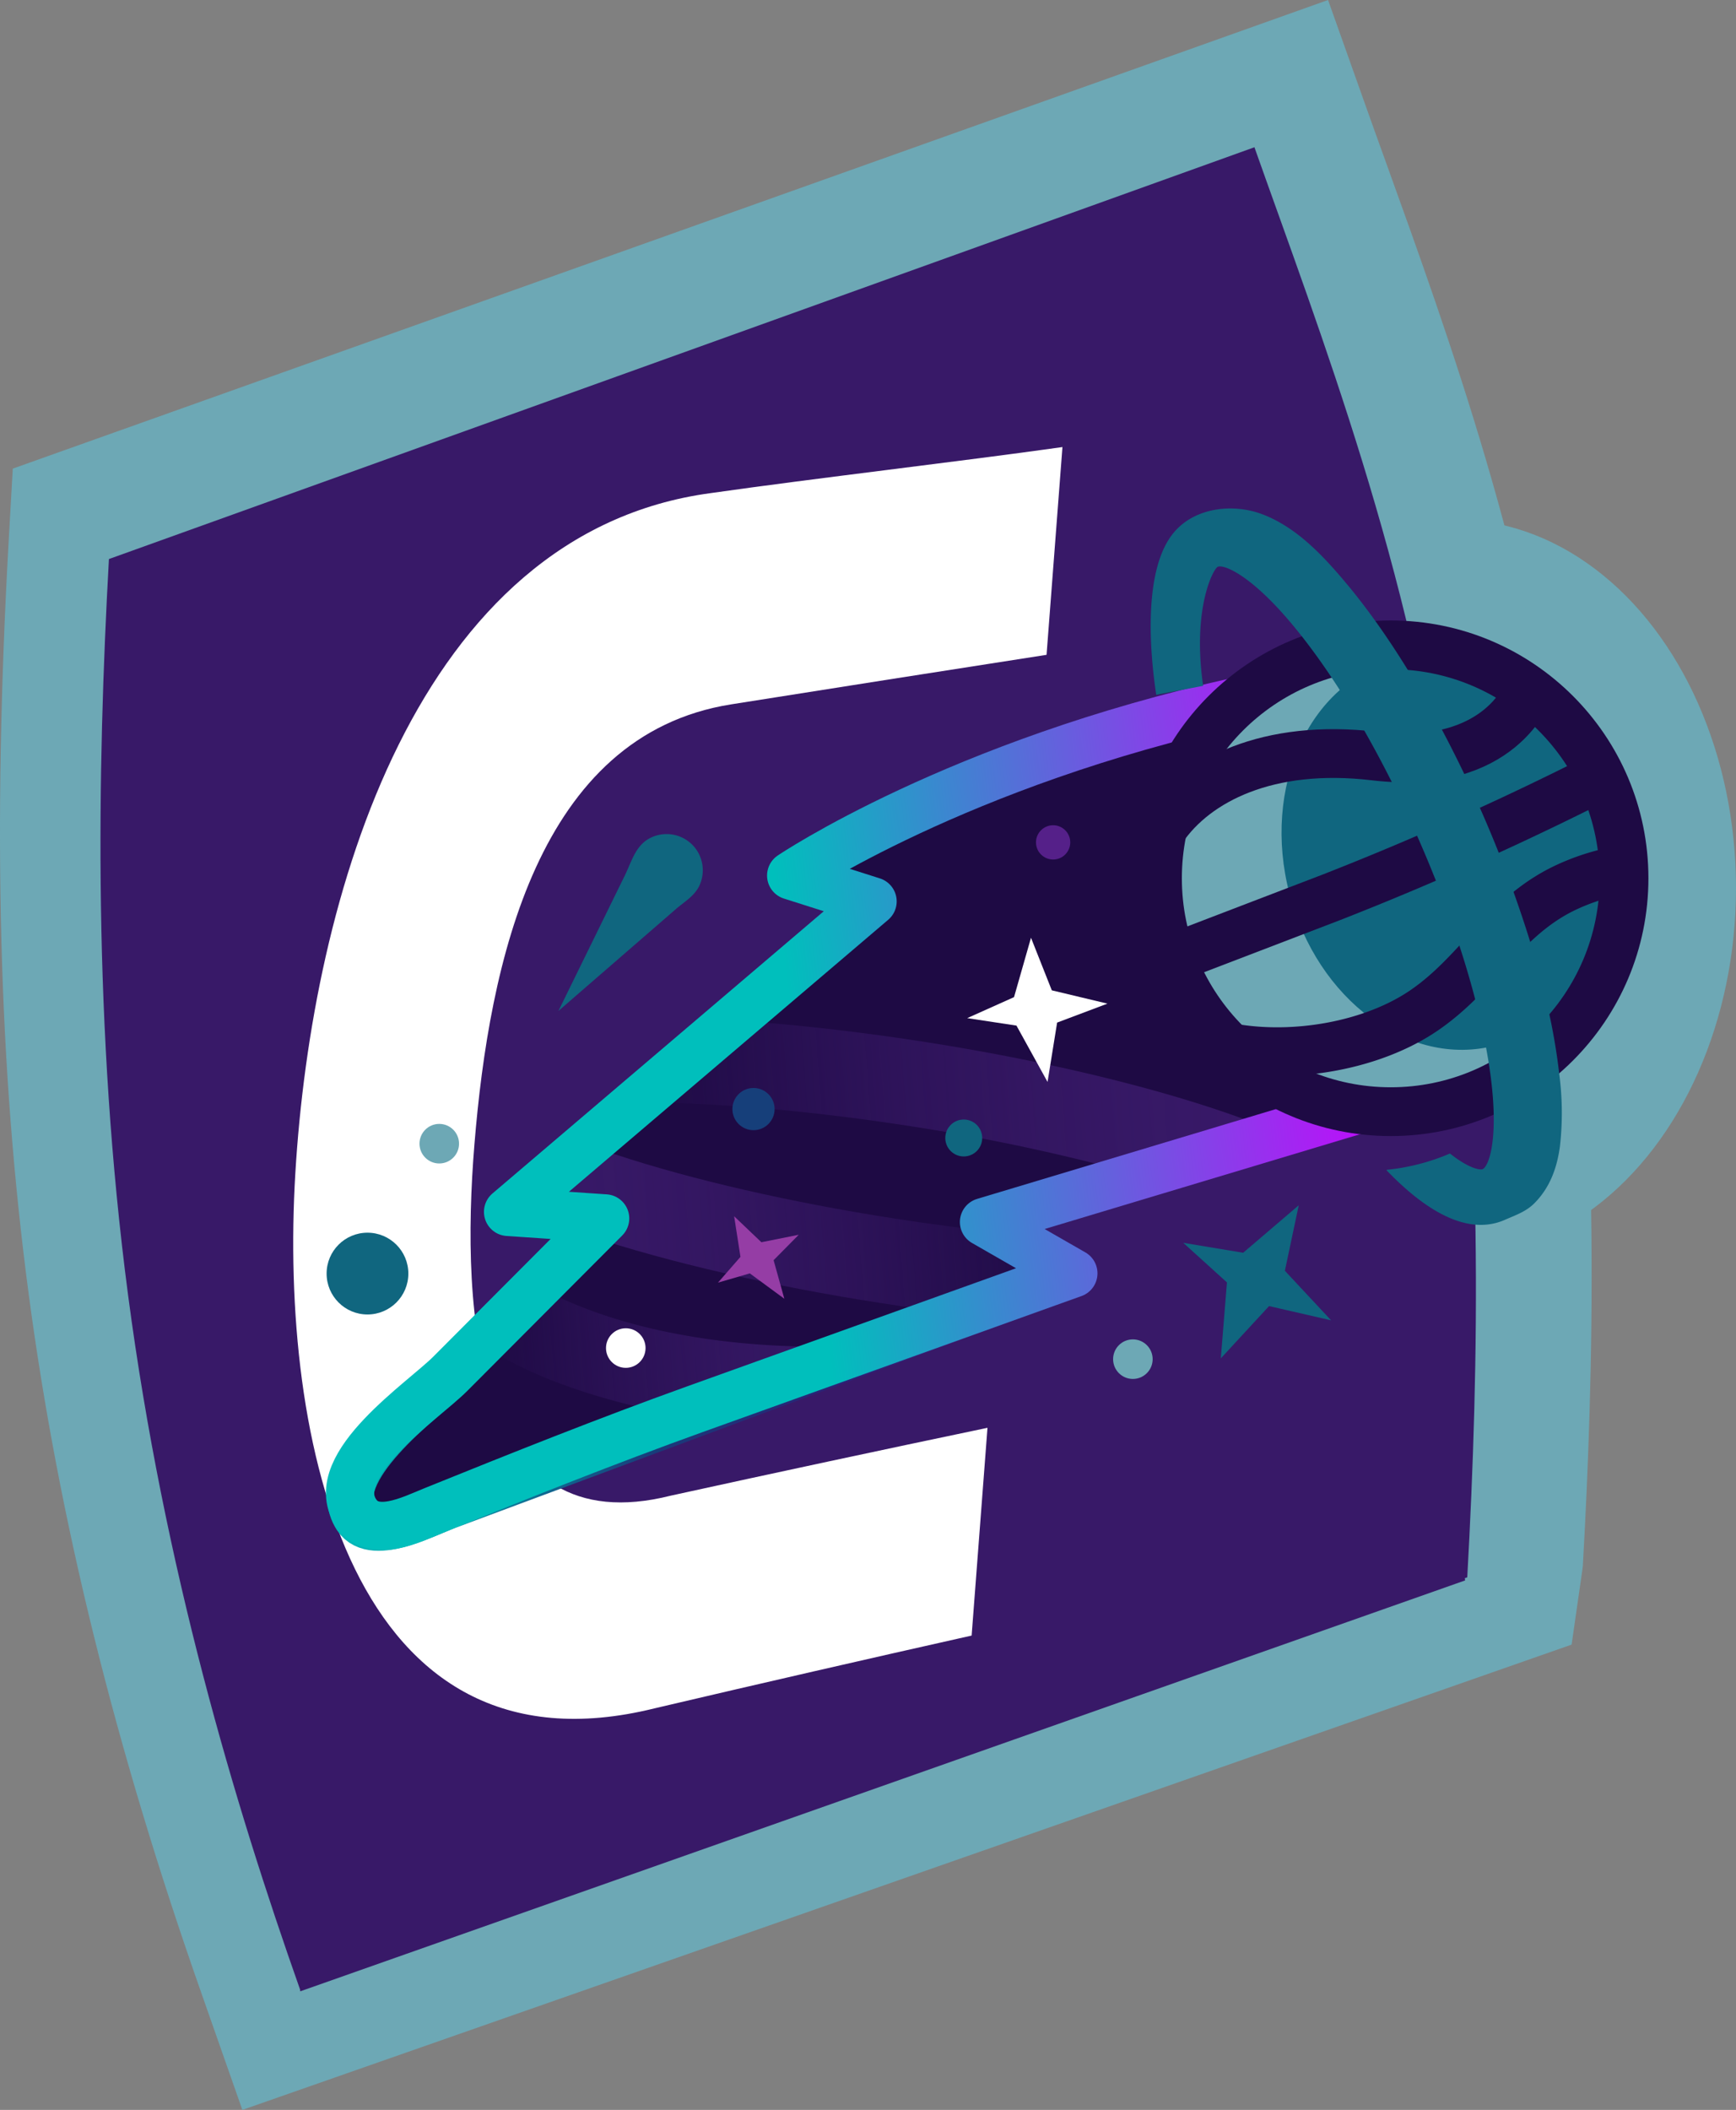 <svg xmlns="http://www.w3.org/2000/svg" xmlns:xlink="http://www.w3.org/1999/xlink" id="Layer_1" width="420.527" height="510.83" data-name="Layer 1"><rect width="100%" height="100%" fill="#808080" stroke="none"/><defs id="defs65"><linearGradient id="linear-gradient" x1="-35.63" x2="232.96" y1="-107.16" y2="-107.16" gradientTransform="rotate(-4.47 4972.238 -1302.5)" gradientUnits="userSpaceOnUse"><stop id="stop4" offset="0" stop-color="#00bfbc"/><stop id="stop6" offset=".3" stop-color="#193b7a"/><stop id="stop8" offset=".47" stop-color="#2b2277"/><stop id="stop10" offset=".66" stop-color="#4a1772"/><stop id="stop12" offset="1" stop-color="#cb00ff"/></linearGradient><linearGradient id="linear-gradient-2" x1="14.86" x2="148.8" y1="-80.06" y2="-80.06" gradientTransform="rotate(-4.47 5588.313 -2428.521)" gradientUnits="userSpaceOnUse"><stop id="stop15" offset="0" stop-color="#381968"/><stop id="stop17" offset=".17" stop-color="#381968" stop-opacity=".95"/><stop id="stop19" offset=".38" stop-color="#381968" stop-opacity=".8"/><stop id="stop21" offset=".62" stop-color="#381968" stop-opacity=".55"/><stop id="stop23" offset=".87" stop-color="#381968" stop-opacity=".2"/><stop id="stop25" offset="1" stop-color="#381968" stop-opacity="0"/></linearGradient><linearGradient id="linear-gradient-3" x1="46.55" x2="201.31" y1="-108.82" y2="-108.82" gradientTransform="rotate(-4.47 4972.238 -1302.5)" gradientUnits="userSpaceOnUse"><stop id="stop28" offset="0" stop-color="#381968" stop-opacity="0"/><stop id="stop30" offset=".17" stop-color="#381968" stop-opacity=".29"/><stop id="stop32" offset=".4" stop-color="#381968" stop-opacity=".6"/><stop id="stop34" offset=".62" stop-color="#381968" stop-opacity=".82"/><stop id="stop36" offset=".82" stop-color="#381968" stop-opacity=".95"/><stop id="stop38" offset="1" stop-color="#381968"/></linearGradient><linearGradient id="linear-gradient-4" x1="4.25" x2="101.51" y1="-53.74" y2="-53.74" gradientTransform="rotate(-4.47 4972.238 -1302.5)" gradientUnits="userSpaceOnUse"><stop id="stop41" offset="0" stop-color="#381968" stop-opacity="0"/><stop id="stop43" offset=".07" stop-color="#381968" stop-opacity=".1"/><stop id="stop45" offset=".35" stop-color="#381968" stop-opacity=".49"/><stop id="stop47" offset=".61" stop-color="#381968" stop-opacity=".77"/><stop id="stop49" offset=".84" stop-color="#381968" stop-opacity=".94"/><stop id="stop51" offset="1" stop-color="#381968"/></linearGradient><linearGradient xlink:href="#linear-gradient-2" id="linear-gradient-5" x1="79.32" x2="221.98" y1="-125.86" y2="-125.86" gradientTransform="translate(-89.633 -44.59)"/><linearGradient id="linear-gradient-6" x1="-155.65" x2="116.07" y1="-216.81" y2="-216.81" gradientTransform="rotate(-6.56 4328.35 -1934.624)" gradientUnits="userSpaceOnUse"><stop id="stop55" offset="0" stop-color="#00bfbc"/><stop id="stop57" offset=".46" stop-color="#00bfbc"/><stop id="stop59" offset="1" stop-color="#cb00ff"/></linearGradient><linearGradient xlink:href="#linear-gradient-2" id="linearGradient986" x1="14.86" x2="148.8" y1="-80.06" y2="-80.06" gradientTransform="rotate(-4.47 4972.238 -1302.5)" gradientUnits="userSpaceOnUse"/><clipPath id="clip-path"><circle id="circle62" cx="920" cy="920" r="261.22" style="fill:none"/></clipPath><style id="style2">.cls-16{fill:none}.cls-5{fill:#fff}.cls-3{fill:#6da8b5}.cls-4{fill:#381968}.cls-12{fill:#10667f}.cls-16{stroke:#1e0a44;stroke-miterlimit:10;stroke-width:11.81px}</style></defs><ellipse id="ellipse69" cx="352.167" cy="215" class="cls-3" rx="68.36" ry="89.24" style="fill:#6da8b5"/><path id="path71" d="M383.437 378.92c2.46-44 4.64-110.64-4.82-182-8.11-61.16-27.37-114.59-42.85-157.51-1.83-5.1-3.62-10-5.33-14.86L321.707 0 3.097 113.46l-1 17.6c-3.91 69.85-2.38 127.69 4.82 182 7.25 54.69 21 110.24 41.94 169.71l9.85 28.06 322-112.65 2.66-18.5z" class="cls-3" style="fill:#6da8b5"/><path id="path73" d="M303.847 35.58v.08l-276.87 99.48-.59.21c-2.84 51.05-3.86 113.72 4.64 178.22 8.69 65.86 25.79 123.23 41.65 168.09l.06.46 282.17-99.48-.07-.54.59-.21c2.87-51.63 4-112.81-4.64-178.22-8.69-65.86-31.08-123.26-46.94-168.09" class="cls-4" style="fill:#381968"/><path id="path75" d="m257.367 108.24-3.85 50.3q-38.22 5.94-76.44 12c-46.79 7.45-58.55 62.43-62.15 106.5-3.41 41.56.25 97 47.59 85.07q38.34-8.4 76.69-16.42l-3.84 50.3q-38.38 8.6-76.76 17.61c-73.59 18.23-90.95-64.84-87.07-129.48 4-66.89 29.24-155.16 100.68-164.74 25.48-3.63 59.72-7.56 85.15-11.14" class="cls-5" style="fill:#fff"/><ellipse id="ellipse77" cx="357.207" cy="278.67" class="cls-4" rx="12.18" ry="10.96" style="fill:#381968"/><path id="path79" d="M300.067 169.79c-68.16 15-108.41 42.19-108.41 42.19l19.71 6.26-88.29 75.17 23.51 1.59-37.53 37.63c-6.5 6.52-30.07 23.47-22.79 34.76 4.18 6.48 18.16-1.5 23.3-3.15l150.44-55.95-21.64-12.42 97.2-29.2" style="fill:#1e0a44;stroke:url(#linear-gradient);stroke-width:11.15px;stroke-linecap:round;stroke-linejoin:round"/><path id="path81" d="m127.817 293.77 18.77 1.27-4.11 4.12c19.62 6.5 44.49 12.24 71 16.34 6.73 1.05 13.39 2 19.92 2.73l26.62-9.9-17.16-9.92c-8.54-.89-17.35-2-26.22-3.4-25-3.87-48.92-9.36-67.39-15.45-2.56-.85-4.9-1.66-7-2.45l-17.88 15.21c1.17.5 2.31.98 3.45 1.45" style="fill:url(#linearGradient986)"/><path id="path83" d="M300.997 270.83c-20.49-7.46-48.08-14.09-77.71-18.68-15.9-2.46-31.41-4.19-45.75-5.12l-23.33 19.89c18.94 0 42.19 2 65.91 5.68a478 478 0 0 1 55.92 11.95l34-10.21c-3.01-1.26-6.06-2.43-9.04-3.51" style="fill:url(#linear-gradient-3)"/><path id="path85" d="M140.847 316.41a85 85 0 0 1-10.59-5l-13.89 14a98 98 0 0 0 17.47 8.87 154 154 0 0 0 33.24 8.67l46.86-17.43c-27.36 1.89-53.26-1.27-73.09-9.11" style="fill:url(#linear-gradient-4)"/><path id="path87" d="M289.757 228.69c-21.75-8.59-49.55-12.29-78.68-10.53l.24.08-26.29 22.41a216 216 0 0 1 23.34-3.11c27.82-2.17 54.23 1 74.37 9 17.62 7 28.19 16.85 29 27.13a1 1 0 0 1 0 .19l18.57-5.57c-3.1-16.47-17.31-30.41-40.55-39.6" style="fill:url(#linear-gradient-5)"/><path id="path89" d="M300.067 169.79c-68.16 15-108.41 42.19-108.41 42.19l19.71 6.26-88.29 75.17 23.51 1.59-37.53 37.63c-6.5 6.52-30.17 22.2-22.88 33.49 4.22 6.56 13.46 1.79 18.82-.38 21-8.49 42-16.88 63.25-24.52l85.42-30.66 6.34-2.27-21.64-12.42 97.2-29.2" style="fill:none;stroke:url(#linear-gradient-6);stroke-width:11.69px;stroke-linecap:round;stroke-linejoin:round"/><path id="polygon91" d="m335.27 286.01 4.11-14.38 5.04 12.73 13.48 3.22-12.19 4.59-2.32 14.37-7.53-13.64-11.93-1.81z" class="cls-5" style="fill:#fff" transform="translate(-89.633 -44.59)"/><path id="polygon93" d="m390.77 347.9 13.47-11.5-3.36 15.86 11.2 12-15.03-3.45-11.69 12.66 1.49-18.39-10.59-9.59z" class="cls-12" style="fill:#10667f" transform="translate(-89.633 -44.59)"/><path id="polygon95" d="m269 348.89-1.53-9.83 6.6 6.29 9.05-1.81-6.09 6.16 2.6 9.34-8.36-6.15-7.71 2.24z" style="fill:#953da5" transform="translate(-89.633 -44.59)"/><circle id="circle97" cx="233.457" cy="275.52" r="4.47" class="cls-12" style="fill:#10667f"/><circle id="circle99" cx="89.017" cy="308.35" r="9.9" class="cls-12" style="fill:#10667f"/><circle id="circle101" cx="274.427" cy="329.07" r="4.79" class="cls-3" style="fill:#6da8b5"/><circle id="circle103" cx="106.407" cy="276.9" r="4.79" class="cls-3" style="fill:#6da8b5"/><circle id="circle105" cx="182.527" cy="268.52" r="5.11" style="fill:#163f7a"/><circle id="circle107" cx="151.587" cy="326.38" r="4.79" class="cls-5" style="fill:#fff"/><circle id="circle109" cx="255.107" cy="203.95" r="4.15" style="fill:#552089"/><circle id="circle111" cx="336.897" cy="212.64" r="56.51" class="cls-3" style="fill:#6da8b5"/><ellipse id="ellipse113" cx="286.524" cy="288.205" class="cls-12" rx="38.89" ry="48.15" style="fill:#10667f" transform="rotate(-14.62)"/><circle id="circle115" cx="336.897" cy="212.64" r="56.51" class="cls-16" style="fill:none;stroke:#1e0a44;stroke-width:11.81px;stroke-miterlimit:10"/><path id="path117" d="M370.367 166.92s-6.51 19.8-37.43 16.13c-25.8-3.06-43.22 5.86-51.26 17.48" class="cls-16" style="fill:none;stroke:#1e0a44;stroke-width:11.81px;stroke-miterlimit:10"/><path id="path119" d="M298.017 253.64c15.39 2.81 34.48-.42 47.09-9.11 12.85-8.85 18.84-21.76 32.87-29a52 52 0 0 1 15.56-5" class="cls-16" style="fill:none;stroke:#1e0a44;stroke-width:11.81px;stroke-miterlimit:10"/><path id="path121" d="M392.517 185.58a745 745 0 0 1-70.1 31.71l-38.59 14.78" class="cls-16" style="fill:none;stroke:#1e0a44;stroke-width:11.81px;stroke-miterlimit:10"/><path id="path123" d="M377.717 260.08c-1.67-14.77-5.83-29.28-10.77-43.26q-3.65-10.29-8.05-20.3c-9.53-21.67-21-41.05-32.19-54.58-5.71-6.87-12.31-14.15-20.87-17.41-7.09-2.71-16.41-1.72-21.54 4.46-7.28 8.77-5.89 28.13-4.21 39.23l11.36-2.17c-2.69-18.72 2.47-28.35 3.54-28.82 1.47-.65 8.15 2 18.31 14.28 10.45 12.59 21.19 30.84 30.23 51.41s15.26 40.82 17.48 57c2.16 15.75-.36 22.49-1.85 23.14-.54.24-3.15 0-7.92-3.78a52 52 0 0 1-15.26 3.94l-.11.11c9.2 9.55 17.43 13.95 24.53 13.13a14.1 14.1 0 0 0 4.16-1.13c2.6-1.14 5.18-2 7.21-4.09 3.7-3.76 5.39-8.47 6.1-13.61a71.8 71.8 0 0 0-.15-17.55" class="cls-12" style="fill:#10667f"/><path id="path125" d="M157.297 203c-3.44 1.87-4.36 5.8-6 9.09l-4.35 8.87-9.81 20-1.87 3.81 11.68-10.13 16.73-14.5c2.14-1.86 4.67-3.23 5.85-5.95a8.87 8.87 0 0 0-.35-7.69 8.78 8.78 0 0 0-11.88-3.5" class="cls-12" style="fill:#10667f"/></svg>